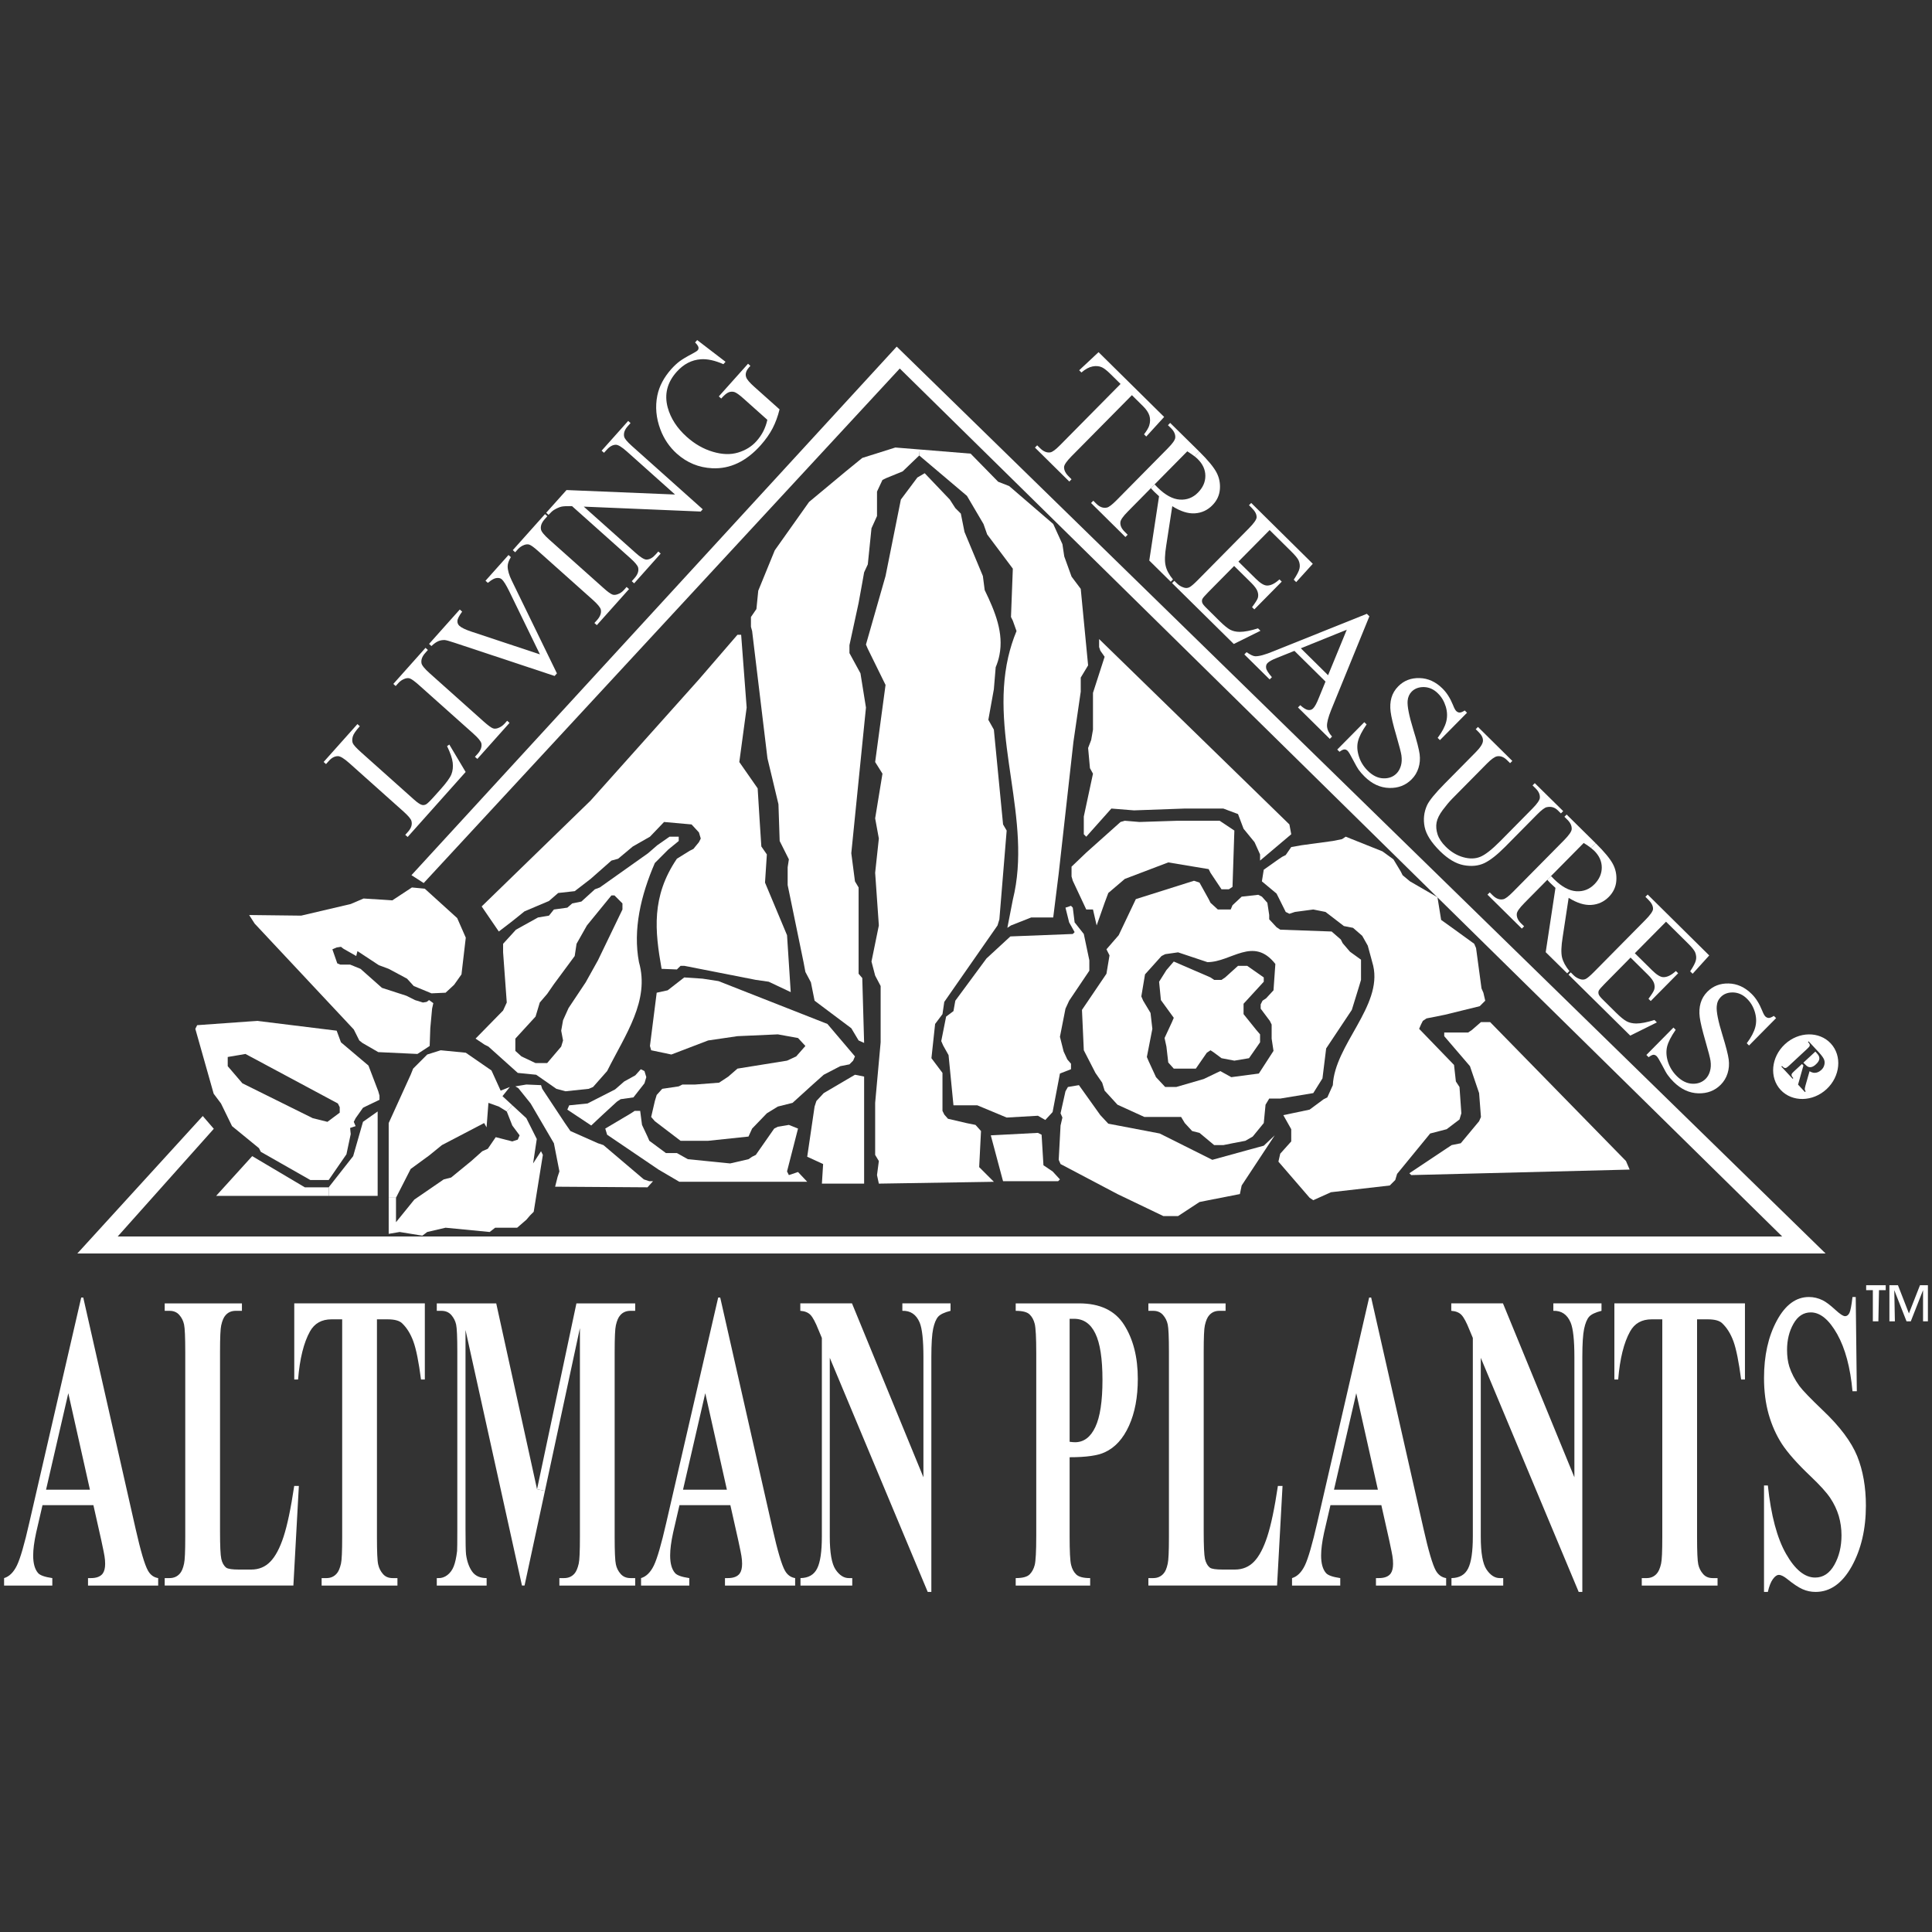 <?xml version="1.0" encoding="utf-8"?>
<!-- Generator: Adobe Illustrator 16.0.0, SVG Export Plug-In . SVG Version: 6.00 Build 0)  -->
<!DOCTYPE svg PUBLIC "-//W3C//DTD SVG 1.1//EN" "http://www.w3.org/Graphics/SVG/1.1/DTD/svg11.dtd">
<svg version="1.1" id="Layer_1" xmlns="http://www.w3.org/2000/svg" xmlns:xlink="http://www.w3.org/1999/xlink" x="0px" y="0px"
	 width="304px" height="304px" viewBox="0 0 304 304" enable-background="new 0 0 304 304" xml:space="preserve">
<rect x="0" y="0" width="304" height="304" fill="#333333" stroke="none"/>
<polygon fill="#FFFFFF" points="303.355,202.232 303.355,207.912 302.592,207.912 302.592,203.006 300.662,207.912 299.994,207.912 
	298.064,203.006 298.16,207.912 297.298,207.912 297.298,202.232 298.644,202.232 300.369,206.665 302.108,202.232 "/>
<polygon fill="#FFFFFF" points="296.718,202.232 296.718,203.006 295.659,203.006 295.562,207.912 294.692,207.912 294.692,203.006 
	293.64,203.006 293.64,202.232 "/>
<path fill="#FFFFFF" d="M293.598,236.913c0,3.706-0.754,6.896-2.238,9.571c-1.49,2.667-3.387,4.005-5.674,4.005
	c-0.723,0-1.407-0.143-2.049-0.428c-0.639-0.281-1.438-0.811-2.412-1.598c-0.536-0.436-0.987-0.654-1.326-0.654
	c-0.3,0-0.609,0.219-0.933,0.661c-0.323,0.441-0.591,1.116-0.794,2.019h-0.604v-16.752h0.604c0.494,4.714,1.458,8.304,2.87,10.775
	c1.412,2.474,2.934,3.716,4.573,3.716c1.26,0,2.27-0.668,3.019-1.996c0.752-1.33,1.126-2.885,1.126-4.656
	c0-1.047-0.146-2.058-0.429-3.045c-0.297-0.978-0.732-1.909-1.326-2.799c-0.584-0.881-1.625-2.03-3.119-3.45
	c-2.091-1.983-3.589-3.682-4.5-5.073c-0.903-1.399-1.598-2.957-2.088-4.681c-0.484-1.723-0.729-3.618-0.729-5.69
	c0-3.531,0.668-6.541,2.011-9.027c1.335-2.484,3.019-3.728,5.058-3.728c0.739,0,1.462,0.172,2.159,0.514
	c0.528,0.262,1.167,0.745,1.931,1.445c0.756,0.705,1.293,1.059,1.598,1.059c0.289,0,0.517-0.176,0.689-0.524
	c0.163-0.347,0.324-1.177,0.475-2.493h0.51l0.171,14.827h-0.681c-0.333-3.728-1.138-6.724-2.412-9
	c-1.284-2.268-2.661-3.406-4.148-3.406c-1.152,0-2.06,0.602-2.729,1.793c-0.675,1.187-1.007,2.559-1.007,4.107
	c0,0.979,0.116,1.856,0.352,2.62c0.329,1.026,0.854,2.04,1.577,3.046c0.531,0.717,1.765,1.991,3.689,3.832
	c2.694,2.55,4.497,4.962,5.423,7.229C293.144,231.399,293.598,233.999,293.598,236.913"/>
<path fill="#FFFFFF" d="M288.075,164.191c1.806,1.949,1.501,5.17-0.665,7.187c-2.18,2.014-5.411,2.067-7.225,0.119
	c-1.807-1.947-1.51-5.168,0.671-7.189C283.033,162.289,286.264,162.242,288.075,164.191 M287.063,167.541
	c0.077-0.309,0.051-0.601-0.068-0.876c-0.124-0.274-0.391-0.633-0.807-1.089l-1.599-1.719l-0.107,0.094
	c0.155,0.168,0.255,0.31,0.274,0.406c0.02,0.096,0.011,0.185-0.02,0.259c-0.045,0.087-0.177,0.228-0.409,0.448l-2.803,2.604
	c-0.228,0.212-0.388,0.333-0.471,0.36c-0.084,0.03-0.171,0.037-0.269,0.008c-0.09-0.027-0.222-0.131-0.38-0.305l-0.11,0.097
	l1.778,1.917l0.104-0.097c-0.158-0.173-0.247-0.31-0.267-0.405c-0.022-0.1-0.015-0.181,0.02-0.263
	c0.035-0.084,0.171-0.228,0.406-0.447l1.207-1.115l0.227,0.239l-0.846,3.006l1.081,1.17l0.116-0.108
	c-0.088-0.106-0.13-0.228-0.139-0.366c0-0.087,0.042-0.282,0.116-0.571l0.638-2.232c0.266,0.164,0.529,0.245,0.778,0.255
	c0.386,0,0.734-0.148,1.054-0.442C286.83,168.135,286.994,167.86,287.063,167.541"/>
<polygon fill="#FFFFFF" points="287.259,197.238 12.167,197.238 31.905,175.604 33.641,177.617 18.521,194.558 66.454,194.558 
	280.424,194.558 226.195,141.214 226.188,141.186 226.127,141.152 166.081,82.083 141.579,57.985 66.668,138.947 64.743,137.707 
	141.098,54.539 "/>
<path fill="#FFFFFF" d="M285.91,165.762c0.277,0.29,0.396,0.579,0.361,0.856c-0.035,0.274-0.213,0.566-0.547,0.866
	c-0.22,0.208-0.438,0.339-0.648,0.4c-0.204,0.058-0.391,0.05-0.562-0.024c-0.165-0.077-0.371-0.245-0.607-0.5l-0.145-0.15
	l1.884-1.745L285.91,165.762z"/>
<path fill="#FFFFFF" d="M279.469,160.201l-4.261,4.309l-0.355-0.354c0.701-0.937,1.149-1.79,1.349-2.565
	c0.194-0.77,0.165-1.563-0.083-2.374c-0.245-0.816-0.655-1.505-1.227-2.062c-0.639-0.641-1.37-0.965-2.177-0.994
	c-0.804-0.021-1.455,0.215-1.949,0.718c-0.38,0.383-0.594,0.86-0.636,1.442c-0.083,0.849,0.223,2.359,0.903,4.56
	c0.552,1.793,0.878,3.067,0.979,3.834c0.097,0.765,0.041,1.484-0.178,2.174c-0.216,0.69-0.574,1.284-1.068,1.782
	c-0.938,0.947-2.118,1.402-3.538,1.363c-1.417-0.04-2.714-0.642-3.877-1.792c-0.365-0.358-0.682-0.729-0.946-1.104
	c-0.167-0.22-0.454-0.722-0.861-1.516c-0.416-0.794-0.703-1.267-0.861-1.426c-0.155-0.153-0.324-0.229-0.502-0.229
	c-0.188,0.01-0.442,0.134-0.771,0.384l-0.352-0.354l4.258-4.31l0.352,0.352c-0.732,1.064-1.187,1.952-1.357,2.677
	c-0.165,0.717-0.123,1.502,0.142,2.351c0.273,0.849,0.732,1.604,1.4,2.266c0.772,0.76,1.586,1.158,2.444,1.192
	c0.845,0.034,1.549-0.228,2.098-0.779c0.305-0.31,0.532-0.708,0.668-1.19c0.146-0.484,0.176-1.043,0.084-1.662
	c-0.062-0.425-0.331-1.467-0.813-3.134c-0.481-1.67-0.778-2.902-0.881-3.712c-0.104-0.811-0.055-1.548,0.139-2.216
	c0.19-0.663,0.547-1.265,1.052-1.776c0.897-0.905,2.013-1.338,3.349-1.306c1.339,0.029,2.544,0.578,3.619,1.635
	c0.671,0.658,1.213,1.524,1.646,2.591c0.195,0.497,0.369,0.811,0.512,0.954c0.159,0.153,0.34,0.237,0.532,0.245
	c0.198,0.005,0.468-0.104,0.813-0.324L279.469,160.201z"/>
<path fill="#FFFFFF" d="M274.568,205.087v11.978h-0.6c-0.366-2.771-0.764-4.762-1.199-5.976c-0.441-1.212-1.039-2.176-1.811-2.902
	c-0.429-0.391-1.174-0.591-2.247-0.591h-1.678v34.266c0,2.293,0.064,3.73,0.19,4.299c0.129,0.574,0.377,1.074,0.755,1.504
	c0.374,0.436,0.884,0.648,1.528,0.648h0.752v1.174h-11.926v-1.174h0.758c0.66,0,1.189-0.235,1.598-0.697
	c0.286-0.31,0.517-0.834,0.687-1.586c0.125-0.529,0.187-1.917,0.187-4.168v-34.266h-1.677c-1.559,0-2.685,0.643-3.385,1.901
	c-0.987,1.77-1.612,4.293-1.877,7.567h-0.6v-11.978H274.568z"/>
<path fill="#FFFFFF" d="M268.947,150.34l-2.61,2.879l-0.388-0.379c0.521-0.785,0.826-1.377,0.907-1.779
	c0.091-0.398,0.039-0.813-0.136-1.246c-0.154-0.33-0.539-0.806-1.161-1.413l-3.409-3.371l-4.91,4.962l2.709,2.673
	c0.713,0.705,1.291,1.066,1.744,1.089c0.599,0.029,1.272-0.29,2.007-0.964l0.358,0.352l-4.314,4.367l-0.355-0.349
	c0.517-0.698,0.815-1.173,0.899-1.438c0.104-0.321,0.089-0.675-0.032-1.044c-0.133-0.373-0.457-0.813-0.982-1.328l-2.705-2.677
	l-4.073,4.127c-0.552,0.554-0.855,0.917-0.932,1.083c-0.067,0.173-0.074,0.351-0.021,0.544c0.058,0.193,0.255,0.46,0.602,0.802
	l2.119,2.098c0.711,0.705,1.277,1.16,1.695,1.38c0.413,0.221,0.91,0.332,1.497,0.34c0.752,0,1.71-0.186,2.867-0.555l0.386,0.381
	l-4.193,2.081l-9.712-9.592l0.351-0.36l0.448,0.45c0.302,0.297,0.653,0.502,1.061,0.626c0.297,0.099,0.587,0.081,0.849-0.04
	c0.268-0.134,0.7-0.497,1.31-1.113l8.048-8.145c0.801-0.81,1.207-1.39,1.233-1.735c0.021-0.476-0.228-0.973-0.752-1.488
	l-0.448-0.441l0.354-0.359L268.947,150.34z"/>
<polygon fill="#FFFFFF" points="255.848,182.688 256.424,184.034 222.055,184.9 221.763,184.611 228.411,180.181 229.848,179.891 
	232.737,176.423 233.027,175.755 232.737,171.999 231.298,167.762 227.25,163.041 227.25,162.465 231.008,162.465 231.586,162.081 
	233.027,160.829 234.474,160.829 "/>
<path fill="#FFFFFF" d="M253.772,135.921c0.445,0.826,0.63,1.716,0.555,2.681c-0.074,0.958-0.468,1.806-1.187,2.53
	c-0.762,0.771-1.687,1.19-2.755,1.258c-1.067,0.07-2.255-0.302-3.558-1.115l-0.942,6.189c-0.229,1.419-0.262,2.474-0.104,3.163
	c0.165,0.695,0.552,1.419,1.165,2.171l-0.352,0.356l-3.377-3.327l1.535-10.116c-0.32-0.289-0.578-0.538-0.771-0.724
	c-0.081-0.082-0.162-0.164-0.246-0.253c-0.09-0.098-0.181-0.193-0.271-0.297l0.587-0.593c0.119,0.109,0.214,0.214,0.294,0.303
	c0.087,0.09,0.152,0.158,0.207,0.213c1.193,1.172,2.339,1.798,3.462,1.875c1.115,0.076,2.067-0.291,2.867-1.096
	c0.771-0.786,1.157-1.668,1.157-2.639c0-0.971-0.4-1.856-1.199-2.646c-0.139-0.131-0.294-0.268-0.481-0.413l0.736-0.744l0.007,0.007
	C252.438,134.025,253.327,135.101,253.772,135.921"/>
<path fill="#FFFFFF" d="M251.996,205.087v1.172c-0.968,0.241-1.626,0.558-1.956,0.936c-0.338,0.389-0.59,1.015-0.777,1.883
	c-0.187,0.871-0.283,2.357-0.283,4.465v36.947h-0.573l-15.407-36.838v28.125c0,2.559,0.3,4.295,0.91,5.193
	c0.606,0.895,1.302,1.343,2.079,1.343h0.543v1.174h-8.143v-1.174c1.262-0.02,2.129-0.522,2.622-1.52
	c0.491-0.977,0.739-2.651,0.739-5.017v-31.25l-0.516-1.236c-0.481-1.213-0.907-2.012-1.275-2.39
	c-0.371-0.389-0.905-0.594-1.602-0.642v-1.172h8.135l11.238,27.365v-18.91c0-2.681-0.197-4.491-0.591-5.435
	c-0.538-1.276-1.447-1.891-2.722-1.849v-1.172H251.996z"/>
<path fill="#FFFFFF" d="M251.096,132.697l-0.736,0.744c-0.31-0.25-0.703-0.511-1.164-0.8l-5.143,5.204l-0.587,0.593l-3.612,3.658
	c-0.776,0.787-1.18,1.358-1.189,1.724c-0.034,0.504,0.184,0.986,0.66,1.456l0.493,0.481l-0.356,0.359l-5.41-5.341l0.356-0.358
	l0.472,0.469c0.529,0.523,1.087,0.729,1.652,0.612c0.319-0.06,0.838-0.447,1.539-1.163l8.051-8.146
	c0.771-0.786,1.17-1.366,1.185-1.725c0.027-0.508-0.198-0.998-0.675-1.475l-0.475-0.468l0.351-0.353L251.096,132.697z"/>
<path fill="#FFFFFF" d="M245.97,127.631l-0.361,0.358l-0.471-0.468c-0.491-0.49-1.085-0.661-1.761-0.51
	c-0.316,0.06-0.818,0.447-1.517,1.149l-5.029,5.088c-1.249,1.26-2.338,2.115-3.268,2.563c-0.938,0.44-2.02,0.552-3.246,0.324
	c-1.219-0.229-2.468-0.965-3.729-2.206c-1.37-1.358-2.179-2.625-2.419-3.805c-0.239-1.178-0.119-2.321,0.378-3.419
	c0.345-0.744,1.27-1.873,2.764-3.389l4.858-4.916c0.758-0.763,1.151-1.37,1.174-1.824c0.026-0.449-0.196-0.903-0.668-1.373
	l-0.471-0.461l0.352-0.358l5.41,5.349l-0.352,0.35l-0.475-0.469c-0.517-0.509-1.046-0.709-1.591-0.604
	c-0.374,0.075-0.903,0.455-1.599,1.157l-5.413,5.48c-0.481,0.488-0.984,1.087-1.521,1.805c-0.535,0.724-0.856,1.371-0.968,1.957
	c-0.108,0.585-0.059,1.213,0.153,1.875c0.221,0.667,0.648,1.316,1.295,1.949c0.82,0.814,1.736,1.365,2.738,1.647
	c1.004,0.283,1.9,0.262,2.691-0.061c0.789-0.324,1.841-1.151,3.167-2.488l5.021-5.087c0.773-0.778,1.166-1.356,1.186-1.722
	c0.03-0.509-0.189-1-0.676-1.475l-0.475-0.462l0.352-0.357L245.97,127.631z"/>
<path fill="#FFFFFF" d="M233.41,156.203l0.292,1.257l-0.871,0.866l-5.481,1.346l-2.89,0.576l-0.577,0.388l-0.291,0.577l-0.29,0.675
	l5.491,5.681l0.29,2.6l0.569,0.869l0.292,4.141l-0.292,0.968l-2.016,1.533l-2.599,0.676l-5.203,6.353l-0.291,0.968l-0.861,0.86
	l-9.25,1.059l-2.79,1.255l-0.576-0.386l-4.906-5.683l0.287-1.25l1.729-1.929v-1.923l-1.244-2.211l4.134-0.869l2.217-1.64
	l0.573-0.285l0.868-1.927c0.292-6.355,7.803-12.421,6.356-18.774l-0.372-1.386l-0.489-1.791l-0.871-1.545l-1.447-1.256l-1.439-0.282
	l-2.89-2.219l-1.93-0.385l-2.887,0.385l-0.868,0.289l-0.577-0.289l-1.15-2.31l-0.292-0.577l-2.308-1.924l0.292-1.833l0.295-0.207
	l2.013-1.427l0.577-0.385l0.573-0.291l0.866-1.253l1.643-0.291l4.905-0.667l1.448-0.291l0.576-0.386l5.778,2.31l1.729,1.253
	l1.158,1.924l0.291,0.579l1.156,0.963l4.265,2.468l0.068,0.062l0.571,3.537l1.741,1.246l3.462,2.509l0.293,0.676l0.858,6.352
	L233.41,156.203z"/>
<path fill="#FFFFFF" d="M230.834,112.151l-4.259,4.308l-0.359-0.352c0.702-0.93,1.15-1.785,1.351-2.563
	c0.193-0.772,0.168-1.564-0.081-2.377c-0.251-0.813-0.655-1.503-1.229-2.06c-0.639-0.642-1.37-0.966-2.177-0.995
	c-0.807-0.02-1.461,0.223-1.955,0.716c-0.374,0.387-0.586,0.871-0.636,1.443c-0.074,0.846,0.228,2.363,0.903,4.563
	c0.559,1.789,0.881,3.066,0.987,3.829c0.097,0.767,0.039,1.49-0.181,2.179c-0.222,0.688-0.571,1.282-1.069,1.777
	c-0.936,0.952-2.114,1.407-3.543,1.366c-1.42-0.042-2.708-0.641-3.871-1.792c-0.366-0.358-0.683-0.733-0.955-1.104
	c-0.153-0.221-0.445-0.725-0.858-1.518c-0.405-0.791-0.694-1.269-0.855-1.426c-0.158-0.152-0.321-0.228-0.508-0.22
	c-0.18,0-0.433,0.123-0.767,0.371l-0.358-0.352l4.26-4.307l0.361,0.352c-0.732,1.062-1.188,1.951-1.358,2.674
	c-0.176,0.716-0.126,1.501,0.144,2.35c0.26,0.846,0.729,1.606,1.4,2.266c0.767,0.766,1.581,1.158,2.432,1.193
	c0.854,0.034,1.554-0.222,2.109-0.78c0.303-0.31,0.522-0.71,0.667-1.192c0.146-0.481,0.168-1.032,0.084-1.66
	c-0.062-0.427-0.332-1.469-0.813-3.136c-0.493-1.661-0.78-2.902-0.884-3.708c-0.103-0.814-0.058-1.55,0.133-2.219
	c0.193-0.662,0.542-1.254,1.062-1.779c0.888-0.902,2.002-1.337,3.351-1.301c1.333,0.028,2.54,0.579,3.606,1.634
	c0.671,0.659,1.223,1.53,1.655,2.59c0.193,0.496,0.365,0.814,0.507,0.951c0.163,0.158,0.342,0.247,0.534,0.247
	c0.203,0.008,0.468-0.102,0.816-0.323L230.834,112.151z"/>
<path fill="#FFFFFF" d="M227.55,248.313v1.174h-11.044v-1.174h0.455c0.889,0,1.512-0.242,1.867-0.726
	c0.248-0.353,0.371-0.862,0.371-1.521c0-0.393-0.032-0.802-0.101-1.222c-0.022-0.2-0.193-1.026-0.503-2.481l-1.241-5.527h-8.008
	l-1.002,4.322c-0.316,1.454-0.468,2.645-0.468,3.596c0,1.251,0.255,2.174,0.771,2.765c0.302,0.352,1.049,0.619,2.242,0.794v1.174
	h-7.588v-1.174c0.814-0.242,1.489-0.903,2.019-1.994c0.522-1.086,1.171-3.326,1.952-6.734l8.164-35.42h0.316l8.242,36.407
	c0.777,3.464,1.429,5.651,1.931,6.554C226.313,247.81,226.852,248.202,227.55,248.313 M216.811,234.405l-3.404-15.186l-3.503,15.186
	H216.811z"/>
<polygon fill="#FFFFFF" points="226.188,141.186 226.195,141.214 226.127,141.152 "/>
<path fill="#FFFFFF" d="M215.472,96.977l-6.017,14.742c-0.475,1.185-0.688,2.047-0.648,2.576c0.043,0.534,0.307,1.069,0.789,1.606
	l-0.354,0.358l-5.004-4.941l0.354-0.357c0.521,0.468,0.942,0.723,1.259,0.758c0.319,0.034,0.572-0.048,0.772-0.256
	c0.27-0.27,0.566-0.813,0.891-1.642l1.054-2.575l-4.891-4.832l-2.833,1.138c-0.697,0.274-1.16,0.536-1.395,0.778
	c-0.193,0.186-0.27,0.448-0.228,0.772c0.042,0.323,0.349,0.805,0.912,1.453l-0.354,0.353l-3.983-3.935l0.352-0.352
	c0.621,0.427,1.076,0.641,1.378,0.641c0.613,0.013,1.563-0.25,2.854-0.787l14.692-5.893L215.472,96.977z M208.973,106.246
	l2.942-7.161l-7.229,2.922L208.973,106.246z"/>
<path fill="#FFFFFF" d="M214.155,151.007v3.178l-0.287,0.965l-1.159,3.756l-4.038,6.065l-0.581,4.713l-1.447,2.315l-5.195,0.86
	h-1.736l-0.579,0.965l-0.279,2.888l-1.739,2.125l-1.16,0.668l-2.019,0.386l-1.447,0.29h-1.438l-2.311-1.923l-1.158-0.29
	l-1.157-1.256l-0.576-0.957h-5.779l-4.235-1.931l-2.021-2.211l-0.387-1.255l-1.061-1.536l-1.829-3.563l-0.289-6.354l3.852-5.686
	l0.482-2.889l-0.482-0.957l1.925-2.219l2.701-5.679l9.146-2.887l0.869,0.289l1.442,2.598l0.29,0.579l1.154,1.055h2.024l0.284-0.671
	l1.442-1.35l2.607-0.29l0.576,0.29l0.858,0.966l0.292,1.924v0.675l1.157,1.248l0.579,0.384l8.085,0.289l1.444,1.256l0.292,0.579
	l1.153,1.345L214.155,151.007z M200.386,155.824l0.292-4.142c-3.468-4.431-6.934-0.289-10.688-0.289l-4.622-1.543l-2.023,0.288
	l-0.579,0.291l-2.598,2.887l-0.581,3.468l0.292,0.676l1.155,1.923l0.289,2.505l-0.865,4.429l0.287,0.676l1.152,2.498l1.447,1.547
	h1.736l4.33-1.258l2.604-1.246l1.729,0.957l4.337-0.571l2.305-3.563l-0.292-1.929v-2.215l-0.286-0.577l-1.44-1.924v-0.676
	l0.29-0.576l0.574-0.386L200.386,155.824z"/>
<path fill="#FFFFFF" d="M206.568,88.714l-2.612,2.881l-0.383-0.38c0.524-0.785,0.825-1.378,0.907-1.779
	c0.089-0.398,0.042-0.811-0.139-1.24c-0.15-0.337-0.536-0.806-1.157-1.419l-3.409-3.371l-4.908,4.963l2.709,2.673
	c0.71,0.704,1.286,1.069,1.744,1.09c0.599,0.036,1.264-0.29,2.003-0.964l0.359,0.352l-4.314,4.369l-0.356-0.351
	c0.515-0.697,0.816-1.171,0.903-1.434c0.099-0.324,0.087-0.669-0.045-1.04c-0.123-0.373-0.455-0.82-0.97-1.337l-2.708-2.674
	l-4.075,4.127c-0.552,0.56-0.863,0.918-0.931,1.088c-0.066,0.166-0.076,0.344-0.021,0.539c0.049,0.193,0.257,0.461,0.602,0.8
	l2.119,2.103c0.713,0.701,1.276,1.163,1.692,1.382c0.421,0.216,0.918,0.332,1.502,0.332c0.749,0,1.709-0.187,2.867-0.552
	l0.386,0.379l-4.198,2.081l-9.71-9.586l0.354-0.357l0.448,0.44c0.302,0.295,0.655,0.502,1.059,0.627
	c0.3,0.104,0.579,0.083,0.849-0.042c0.27-0.132,0.702-0.495,1.309-1.109l8.045-8.146c0.799-0.806,1.21-1.384,1.239-1.737
	c0.021-0.476-0.225-0.964-0.75-1.482l-0.45-0.447l0.352-0.352L206.568,88.714z"/>
<polygon fill="#FFFFFF" points="202.888,129.727 203.177,131.27 198.271,135.413 198.271,134.446 197.402,132.517 195.674,130.402 
	194.803,128.093 192.487,127.225 189.023,127.225 186.424,127.225 178.434,127.512 174.873,127.225 170.922,131.655 170.536,131.27 
	170.536,128.479 171.981,121.738 171.504,120.87 171.214,117.694 171.696,116.438 171.981,114.806 171.981,109.023 173.813,103.344 
	173.137,102.379 172.944,101.808 172.944,100.555 "/>
<path fill="#FFFFFF" d="M201.806,233.815l-0.86,15.671h-20.249v-1.174h0.765c0.664,0,1.2-0.235,1.607-0.697
	c0.298-0.31,0.515-0.834,0.674-1.586c0.123-0.529,0.188-1.917,0.188-4.168v-29.149c0-2.299-0.064-3.725-0.188-4.303
	c-0.121-0.574-0.371-1.076-0.75-1.502c-0.378-0.436-0.89-0.648-1.531-0.648h-0.765v-1.172h12.149v1.172h-0.984
	c-0.663,0-1.192,0.233-1.593,0.696c-0.287,0.309-0.515,0.841-0.683,1.586c-0.124,0.529-0.184,1.921-0.184,4.171v28.243
	c0,2.271,0.066,3.712,0.198,4.332c0.141,0.619,0.403,1.089,0.794,1.393c0.274,0.193,0.949,0.29,2.025,0.29h1.889
	c1.204,0,2.211-0.416,3.018-1.25c0.799-0.826,1.494-2.144,2.08-3.943c0.589-1.799,1.146-4.45,1.67-7.961H201.806z"/>
<polygon fill="#FFFFFF" points="200.579,178.646 195.377,186.535 195.095,187.886 190.182,188.849 188.739,189.138 185.367,191.35 
	183.054,191.35 175.833,187.886 166.878,183.163 166.588,182.498 166.878,177.098 167.17,175.846 166.878,175.178 167.652,171.712 
	168.038,171.037 169.768,170.747 173.137,175.468 174.391,176.811 182.476,178.354 190.758,182.498 196.356,180.957 
	198.853,180.276 "/>
<polygon fill="#FFFFFF" points="198.853,153.799 198.853,154.475 195.674,157.94 195.674,159.572 197.692,162.081 198.271,162.757 
	198.271,164.008 196.534,166.507 194.227,166.893 192.205,166.507 191.05,165.646 190.472,165.26 189.893,165.646 188.163,168.147 
	184.694,168.147 183.826,167.185 183.536,164.681 183.244,163.333 184.405,160.829 184.694,160.153 182.668,157.361 
	182.384,154.475 183.536,152.643 184.694,151.297 190.472,153.799 191.05,154.185 192.205,154.185 192.779,153.799 194.803,151.973 
	196.242,151.973 "/>
<polygon fill="#FFFFFF" points="194.227,130.69 193.935,139.547 193.357,139.933 192.205,139.933 190.472,137.334 190.182,136.755 
	183.826,135.7 176.988,138.299 174.391,140.512 173.813,142.055 172.558,145.618 171.981,143.11 170.922,143.11 170.43,142.055 
	168.803,138.589 168.607,137.913 168.607,136.369 170.922,134.157 176.315,129.339 176.988,129.146 179.299,129.339 
	185.271,129.146 191.915,129.146 "/>
<path fill="#FFFFFF" d="M191.398,74.302c0.442,0.821,0.628,1.715,0.552,2.674c-0.077,0.965-0.468,1.806-1.187,2.529
	c-0.76,0.779-1.683,1.199-2.755,1.269c-1.075,0.068-2.253-0.312-3.55-1.124l-0.952,6.194c-0.228,1.416-0.263,2.468-0.094,3.166
	c0.148,0.695,0.539,1.419,1.157,2.169l-0.351,0.359l-3.379-3.336l1.538-10.116c-0.324-0.289-0.576-0.53-0.771-0.723
	c-0.082-0.079-0.166-0.166-0.247-0.256c-0.092-0.095-0.181-0.193-0.271-0.295l0.587-0.593c0.116,0.118,0.21,0.22,0.297,0.303
	c0.081,0.088,0.151,0.158,0.205,0.213c1.188,1.171,2.343,1.8,3.459,1.875c1.11,0.076,2.069-0.291,2.861-1.098
	c0.777-0.784,1.166-1.658,1.166-2.631c0-0.971-0.401-1.853-1.203-2.646c-0.129-0.131-0.294-0.269-0.482-0.421l0.74-0.744
	l0.007,0.006C190.063,72.399,190.951,73.476,191.398,74.302"/>
<path fill="#FFFFFF" d="M188.72,71.071l-0.74,0.744c-0.314-0.241-0.7-0.51-1.162-0.8l-5.141,5.205l-0.587,0.593l-3.611,3.659
	c-0.779,0.785-1.178,1.364-1.19,1.723c-0.037,0.504,0.186,0.986,0.658,1.453l0.49,0.491l-0.352,0.359l-5.408-5.349l0.349-0.359
	l0.478,0.47c0.532,0.531,1.081,0.728,1.655,0.61c0.316-0.059,0.826-0.446,1.534-1.162l8.045-8.148
	c0.779-0.783,1.178-1.356,1.192-1.722c0.027-0.509-0.2-0.998-0.676-1.468l-0.478-0.468l0.349-0.357L188.72,71.071z"/>
<path fill="#FFFFFF" d="M183.178,65.605l-2.813,3.082l-0.352-0.345c0.448-0.585,0.718-1.053,0.821-1.392
	c0.166-0.544,0.171-1.063,0.027-1.543c-0.153-0.482-0.482-0.979-0.999-1.489l-1.757-1.737l-9.517,9.627
	c-0.752,0.766-1.139,1.324-1.158,1.684c-0.01,0.496,0.235,0.992,0.737,1.481l0.438,0.44l-0.35,0.359l-5.407-5.343l0.349-0.357
	l0.455,0.449c0.537,0.529,1.084,0.75,1.618,0.66c0.341-0.062,0.841-0.433,1.528-1.129l9.522-9.635l-1.52-1.501
	c-0.591-0.587-1.054-0.952-1.393-1.11c-0.433-0.207-0.938-0.255-1.494-0.145c-0.566,0.111-1.146,0.428-1.749,0.952l-0.354-0.352
	l3.048-2.847L183.178,65.605z"/>
<path fill="#FFFFFF" d="M176.887,208.478c1.433,2.262,2.147,5.093,2.147,8.48c0,2.878-0.46,5.332-1.383,7.376
	c-0.923,2.047-2.192,3.44-3.81,4.178c-1.091,0.522-2.939,0.784-5.536,0.784v12.399c0,2.414,0.074,3.936,0.237,4.557
	c0.15,0.625,0.426,1.131,0.816,1.502c0.4,0.371,1.122,0.559,2.179,0.559v1.174h-11.716v-1.174c1.076,0,1.806-0.193,2.191-0.581
	c0.379-0.378,0.648-0.881,0.805-1.494c0.15-0.616,0.237-2.128,0.237-4.542v-28.821c0-2.412-0.087-3.936-0.237-4.556
	c-0.156-0.626-0.426-1.129-0.819-1.502c-0.386-0.371-1.118-0.558-2.177-0.558v-1.172h9.984
	C173.095,205.087,175.459,206.217,176.887,208.478 M173.474,217.129c0-3.326-0.371-5.766-1.121-7.3
	c-0.745-1.549-1.863-2.317-3.35-2.317h-0.697v19.353c0.373,0.049,0.663,0.071,0.849,0.071c1.382,0,2.453-0.804,3.198-2.401
	C173.103,222.942,173.474,220.47,173.474,217.129"/>
<polygon fill="#FFFFFF" points="171.407,151.105 171.407,152.739 168.229,157.46 167.652,158.712 166.781,163.138 167.362,165.453 
	167.941,166.7 168.521,167.375 168.521,168.243 166.781,168.919 165.626,174.982 164.476,176.229 163.315,175.563 158.399,175.846 
	153.786,173.923 151.476,173.923 150.028,173.923 149.256,166.024 148.396,164.488 148.106,163.813 148.872,159.961 
	150.028,159.096 150.319,157.46 155.224,150.813 158.981,147.347 168.803,146.962 169.092,146.671 168.229,145.136 167.652,142.82 
	168.521,142.529 168.803,142.82 169.092,145.136 170.536,146.962 "/>
<path fill="#FFFFFF" d="M170.054,92.656l1.16,12.039l-1.16,1.923v2.218l-1.149,7.891l-2.316,20.704l-0.865,6.935h-2.311h-1.161
	l-3.174,1.252l-0.571,0.378l0.861-4.423c3.129-12.604-3.624-25.521-0.726-38.18c0.319-1.371,0.74-2.735,1.307-4.095l-0.581-1.632
	l-0.29-0.579l0.29-7.607l-4.04-5.391l-0.576-1.639l-2.604-4.426l-5.625-4.761l-1.881-1.592l0.076-0.944l8.009,0.654l4.334,4.424
	l1.729,0.676l6.935,5.969l1.447,3.177l0.289,1.928l1.148,3.177L170.054,92.656z"/>
<polygon fill="#FFFFFF" points="165.626,184.321 166.781,185.578 166.494,185.865 157.833,185.865 157.754,185.59 155.901,178.646 
	163.315,178.258 163.895,178.547 164.187,183.356 "/>
<path fill="#FFFFFF" d="M157.833,129.727l0.566,0.964l-1.147,13.963l-0.29,0.964l-6.643,9.532l-1.738,2.501l-0.281,1.922
	l-1.16,1.547l-0.579,5.388l1.738,2.315v5.97l0.281,0.579l0.58,0.665l2.887,0.676l1.447,0.292l0.868,0.964l-0.289,5.678l2.311,2.309
	l-18.097,0.289l-0.291-1.343l0.291-2.212l-0.581-0.965v-5.688v-2.501l0.863-9.527v-1.251v-7.607l-0.863-1.64l-0.578-2.212
	l1.159-5.68l-0.581-8.284l0.581-5.39l-0.581-3.176l1.151-7.03l-1.151-1.833l1.635-12.13l-2.792-5.677l-0.291-0.676l3.083-10.786
	l2.411-12.033l2.596-3.466l1.153-0.675l3.948,4.141l0.87,1.345l0.868,0.868l0.577,2.887l2.891,6.934l0.287,2.213
	c1.702,3.494,2.998,6.781,2.322,10.213c-0.123,0.634-0.313,1.275-0.591,1.922l-0.289,3.467l-0.868,4.811l0.868,1.544
	L157.833,129.727z"/>
<path fill="#FFFFFF" d="M149.567,205.087v1.172c-0.972,0.241-1.627,0.558-1.958,0.936c-0.331,0.389-0.593,1.015-0.777,1.883
	c-0.186,0.871-0.284,2.357-0.284,4.465v36.947h-0.571l-15.411-36.838v28.125c0,2.562,0.303,4.295,0.911,5.193
	c0.606,0.895,1.302,1.343,2.082,1.343h0.543v1.174h-8.146v-1.174c1.262-0.02,2.13-0.522,2.626-1.52
	c0.49-0.977,0.737-2.651,0.737-5.017v-31.25l-0.517-1.236c-0.482-1.213-0.905-2.012-1.274-2.39c-0.374-0.389-0.903-0.594-1.6-0.642
	v-1.172h8.132l11.241,27.365v-18.91c0-2.681-0.202-4.491-0.592-5.435c-0.538-1.276-1.447-1.891-2.724-1.849v-1.172H149.567z"/>
<polygon fill="#FFFFFF" points="144.716,70.727 144.64,71.67 142.034,74.172 139.437,75.233 138.857,75.516 137.997,77.35 
	137.997,81.202 137.128,83.124 136.549,88.804 135.969,90.057 135.679,91.697 135.102,94.874 133.661,101.517 133.661,102.765 
	135.393,105.943 136.259,111.339 133.951,134.254 134.529,138.685 135.102,139.643 135.102,151.297 135.102,153.22 135.679,153.896 
	135.969,164.103 135.102,163.717 133.951,161.792 131.222,159.746 128.175,157.46 127.597,154.571 126.729,152.937 126.437,151.394 
	125.495,146.818 123.937,139.257 123.937,136.467 124.129,135.218 122.682,132.332 122.489,126.549 121.525,122.504 120.76,119.327 
	118.39,99.664 118.347,99.298 118.161,98.631 118.161,97.086 119.022,95.831 119.312,92.946 121.911,86.59 127.306,78.981 
	130.772,76.096 133.082,74.172 135.679,72.056 140.883,70.417 "/>
<polygon fill="#FFFFFF" points="135.969,181.724 135.969,186.243 129.326,186.243 129.519,183.163 127.016,182.013 128.175,174.116 
	128.458,173.245 129.615,171.999 134.529,169.111 135.969,169.401 135.969,172.578 "/>
<polygon fill="#FFFFFF" points="130.194,161.119 134.529,166.225 134.24,166.893 133.661,167.475 132.214,167.762 129.615,169.111 
	127.886,170.65 124.709,173.535 122.393,174.116 120.663,175.178 118.347,177.58 117.775,178.837 111.422,179.505 107.087,179.505 
	103.042,176.423 102.461,175.755 103.042,173.245 103.331,172.291 104.2,171.326 106.797,170.94 107.377,170.65 109.395,170.65 
	113.15,170.358 114.599,169.401 116.04,168.147 123.84,166.893 125.281,166.225 126.729,164.582 125.57,163.333 122.393,162.757 
	116.04,163.041 111.422,163.717 105.64,165.928 102.461,165.26 102.269,164.582 103.331,156.203 105.06,155.824 107.666,153.799 
	110.553,153.992 113.054,154.378 "/>
<polygon fill="#FFFFFF" points="125.57,184.415 127.016,185.954 106.894,185.954 103.621,184.034 95.896,178.797 95.53,178.547 
	95.239,177.58 99.287,175.178 99.864,174.792 100.732,174.792 100.884,175.96 101.021,177.004 101.883,178.837 102.174,179.505 
	104.779,181.432 106.508,181.432 108.237,182.401 114.888,183.067 117.775,182.401 118.347,182.013 118.926,181.724 121.821,177.58 
	122.393,177.293 124.129,177.004 125.57,177.58 123.84,184.321 124.129,184.9 "/>
<path fill="#FFFFFF" d="M125.116,248.313v1.174h-11.041v-1.174h0.454c0.89,0,1.511-0.242,1.868-0.726
	c0.249-0.353,0.372-0.862,0.372-1.521c0-0.393-0.034-0.802-0.103-1.222c-0.02-0.2-0.193-1.026-0.503-2.481l-1.241-5.527h-8.007
	l-0.999,4.322c-0.318,1.454-0.469,2.645-0.469,3.596c0,1.251,0.255,2.174,0.772,2.765c0.302,0.352,1.046,0.619,2.24,0.794v1.174
	h-7.589v-1.174c0.814-0.242,1.49-0.903,2.019-1.994c0.524-1.086,1.172-3.326,1.952-6.734l8.166-35.42h0.318l8.241,36.407
	c0.786,3.464,1.428,5.651,1.937,6.554C123.882,247.81,124.42,248.202,125.116,248.313 M114.377,234.405l-3.404-15.186l-3.501,15.186
	H114.377z"/>
<path fill="#FFFFFF" d="M123.84,147.155l0.581,8.954l-3.466-1.635l-2.028-0.29l-5.616-1.104l-5.644-1.108h-0.579l-0.579,0.571
	l-2.406-0.096c-1.06-5.969-1.641-11.359,2.406-17.326l2.02-1.254l0.579-0.29l0.868-1.061l0.289-0.573l-0.289-0.963l-1.158-1.254
	l-4.328-0.387l-2.219,2.316l-2.695,1.536l-2.31,1.931l-1.059,0.291l-3.275,2.886l-2.501,1.924l-2.599,0.289l-1.446,1.254
	l-3.853,1.634l-1.922,1.542l-0.284,0.221l-1.839,1.411l-2.696-3.947l17.139-16.656l17.044-19.064l6.066-7.029h0.579l0.867,11.461
	l-1.156,8.566l2.887,4.142l0.291,4.721l0.288,4.423l0.868,1.255l-0.289,4.432L123.84,147.155z"/>
<path fill="#FFFFFF" d="M118.672,60.852l3.991,3.563c-0.27,1.095-0.636,2.094-1.097,2.984c-0.462,0.887-1.088,1.777-1.88,2.667
	c-2.274,2.542-4.816,3.75-7.622,3.612c-2.116-0.103-3.972-0.87-5.568-2.296c-1.158-1.041-2.021-2.31-2.585-3.81
	c-0.674-1.792-0.835-3.571-0.482-5.328c0.297-1.468,1.034-2.862,2.206-4.179c0.434-0.481,0.862-0.88,1.29-1.205
	c0.426-0.318,1.095-0.723,2.005-1.199c0.461-0.24,0.752-0.427,0.855-0.551c0.11-0.118,0.151-0.277,0.118-0.461
	c-0.042-0.194-0.216-0.449-0.532-0.765l0.332-0.373l4.458,3.417l-0.332,0.374c-1.35-0.586-2.521-0.842-3.535-0.773
	c-1.454,0.097-2.729,0.758-3.825,1.985c-1.488,1.667-1.956,3.529-1.413,5.581c0.468,1.725,1.474,3.281,3.02,4.66
	c1.254,1.118,2.611,1.895,4.087,2.331c1.467,0.44,2.79,0.481,3.976,0.124c1.185-0.359,2.151-0.959,2.887-1.787
	c0.436-0.489,0.8-1.012,1.084-1.57c0.281-0.564,0.496-1.158,0.632-1.792l-3.741-3.342c-0.668-0.6-1.159-0.945-1.455-1.035
	c-0.302-0.082-0.599-0.069-0.895,0.048c-0.302,0.116-0.689,0.441-1.171,0.979l-0.374-0.337l4.598-5.141l0.373,0.338l-0.228,0.247
	c-0.461,0.524-0.614,1.034-0.44,1.538C117.527,59.706,117.947,60.203,118.672,60.852"/>
<path fill="#FFFFFF" d="M110.574,80.133l-0.318,0.358l-18.399-0.773l8.132,7.257c0.799,0.719,1.378,1.077,1.736,1.077
	c0.49-0.013,0.971-0.276,1.435-0.799l0.425-0.476l0.373,0.331l-4.176,4.68l-0.373-0.338l0.413-0.461
	c0.518-0.579,0.711-1.131,0.594-1.668c-0.076-0.324-0.484-0.813-1.208-1.469l-9.2-8.213c-0.786-0.013-1.343,0.013-1.66,0.081
	c-0.326,0.076-0.718,0.242-1.179,0.518c-0.228,0.138-0.509,0.4-0.854,0.779l-0.373-0.332l3.199-3.576l17.077,0.704l-7.575-6.767
	c-0.805-0.718-1.384-1.069-1.749-1.063c-0.482,0.007-0.966,0.269-1.435,0.8l-0.419,0.461l-0.374-0.331l4.177-4.68l0.373,0.338
	l-0.426,0.476c-0.504,0.564-0.698,1.116-0.581,1.653c0.076,0.331,0.484,0.819,1.213,1.469L110.574,80.133z"/>
<path fill="#FFFFFF" d="M106.797,131.655v0.676l-1.641,1.343l-2.114,2.116c-2.213,5.107-3.468,10.496-2.502,15.604
	c1.729,6.066-2.124,11.363-5.01,17.139l-2.214,2.504l-0.674,0.289l-3.66,0.386l-1.438-0.386l-1.896-1.324l-1.283-0.891l-2.895-0.289
	l-4.616-4.142l-0.58-0.289l-1.446-0.964l4.335-4.424l0.576-1.257l-0.576-7.896v-1.345l2.024-2.219l3.466-1.921l1.73-0.291
	l0.772-0.964l2.115-0.291l0.773-0.667l1.438-0.292l2.123-1.929l0.774-0.29l7.601-5.389l1.447-1.255l1.922-1.343H106.797z
	 M97.942,143.11v-0.957l-1.253-1.256h-0.483l-3.852,4.72l-1.634,2.888l-0.291,1.924l-3.273,4.431l-1.061,1.535l-1.16,1.352
	l-0.667,2.214l-3.178,3.467v1.929l0.958,0.868l2.219,1.052h1.827l2.211-2.596l0.291-0.964l-0.291-1.539l0.291-1.641l0.867-1.922
	l2.694-4.044l1.931-3.466L97.942,143.11z"/>
<polygon fill="#FFFFFF" points="102.751,185.865 101.883,186.824 87.349,186.726 87.734,185.189 88.023,184.321 87.156,179.891 
	83.496,173.632 81.566,171.228 81.09,170.94 82.821,170.65 85.13,170.747 85.321,171.326 88.885,176.712 89.753,177.968 
	94.089,179.891 94.95,180.181 101.31,185.578 102.174,185.865 "/>
<polygon fill="#FFFFFF" points="101.407,168.533 101.696,169.49 101.407,170.458 99.67,172.674 97.653,172.959 97.073,173.345 
	94.765,175.468 93.028,177.098 89.271,174.599 89.561,173.923 92.449,173.632 96.784,171.42 98.223,170.168 99.961,169.208 
	100.829,168.243 "/>
<path fill="#FFFFFF" d="M99.947,248.313v1.174H88.018v-1.174h0.744c0.674,0,1.219-0.235,1.621-0.697
	c0.282-0.31,0.508-0.834,0.681-1.586c0.124-0.529,0.186-1.917,0.186-4.168v-32.888l-5.505,25.623l-1.241-0.269l6.196-29.241h9.248
	v1.172h-0.745c-0.674,0-1.218,0.233-1.618,0.703c-0.283,0.31-0.511,0.834-0.677,1.57c-0.129,0.538-0.192,1.93-0.192,4.18v29.149
	c0,2.293,0.063,3.73,0.192,4.299c0.119,0.574,0.373,1.074,0.758,1.504c0.387,0.436,0.896,0.648,1.537,0.648H99.947z"/>
<path fill="#FFFFFF" d="M98.976,92.696l-5.066,5.672L93.53,98.03l0.423-0.468c0.486-0.552,0.688-1.089,0.591-1.62
	c-0.062-0.336-0.488-0.861-1.275-1.564l-8.546-7.629c-0.661-0.594-1.137-0.945-1.424-1.048c-0.223-0.075-0.478-0.069-0.779,0.035
	c-0.409,0.145-0.752,0.379-1.035,0.689L81.063,86.9l-0.373-0.336l5.066-5.671l0.371,0.329l-0.425,0.482
	c-0.484,0.538-0.677,1.076-0.581,1.599c0.063,0.351,0.489,0.875,1.275,1.579l8.539,7.623c0.662,0.6,1.144,0.944,1.428,1.047
	c0.218,0.083,0.481,0.069,0.784-0.034c0.407-0.138,0.745-0.365,1.028-0.684l0.421-0.475L98.976,92.696z"/>
<path fill="#FFFFFF" d="M80.513,91.332l7.118,14.624l-0.365,0.408l-15.741-5.224c-0.813-0.27-1.331-0.415-1.557-0.429
	c-0.345-0.012-0.683,0.043-1.006,0.181c-0.324,0.137-0.683,0.392-1.076,0.766l-0.371-0.339l4.829-5.411l0.375,0.332
	c-0.483,0.662-0.732,1.15-0.743,1.47c-0.016,0.315,0.096,0.577,0.329,0.782c0.324,0.291,0.965,0.594,1.916,0.911l10.738,3.563
	l-4.844-9.959c-0.483-0.979-0.871-1.598-1.166-1.859c-0.187-0.165-0.448-0.234-0.793-0.2c-0.337,0.035-0.743,0.242-1.213,0.627
	c-0.034,0.027-0.097,0.077-0.177,0.139l-0.373-0.333l3.618-4.051l0.372,0.331c-0.331,0.544-0.504,1.034-0.504,1.46
	C79.886,89.746,80.098,90.485,80.513,91.332"/>
<path fill="#FFFFFF" d="M85.744,234.597l-3.207,14.89h-0.405l-8.884-40.216v31.255c0,2.196,0.027,3.549,0.083,4.058
	c0.151,1.095,0.462,1.99,0.95,2.685c0.484,0.696,1.248,1.045,2.29,1.045v1.174h-7.843v-1.174h0.242
	c0.508,0.02,0.984-0.142,1.427-0.478c0.439-0.343,0.771-0.8,0.997-1.37c0.228-0.571,0.406-1.378,0.53-2.411
	c0.021-0.244,0.035-1.369,0.035-3.363v-27.979c0-2.299-0.063-3.725-0.187-4.296c-0.124-0.573-0.385-1.068-0.763-1.506
	c-0.387-0.433-0.903-0.651-1.551-0.651h-0.73v-1.172h9.353l6.422,29.241L85.744,234.597z"/>
<polygon fill="#FFFFFF" points="85.13,181.145 85.419,181.724 83.978,190.677 83.4,191.253 82.821,191.931 81.373,193.181 
	77.915,193.181 77.047,193.854 70.113,193.181 67.224,193.854 66.454,194.432 62.89,193.854 61.161,194.145 61.161,188.463 
	62.31,188.463 62.31,192.316 65.198,188.752 69.823,185.578 70.981,185.286 74.157,182.688 75.888,181.145 76.756,180.757 
	78.004,178.933 80.609,179.602 81.47,179.319 81.76,178.646 80.609,177.098 79.739,174.889 80.629,173.923 82.821,175.947 
	84.461,179.223 83.882,183.067 "/>
<polygon fill="#FFFFFF" points="80.629,173.923 79.739,174.889 78.487,174.116 76.854,173.535 76.562,177.387 76.177,176.712 
	69.534,180.181 67.515,181.822 64.619,183.936 62.31,188.463 61.161,188.463 61.161,176.712 64.619,169.111 65.006,168.147 
	67.224,165.928 69.34,165.26 73.29,165.646 77.334,168.437 78.776,171.613 80.223,171.037 79.065,172.481 "/>
<path fill="#FFFFFF" d="M80.174,113.746l-5.064,5.67l-0.381-0.331l0.429-0.47c0.488-0.55,0.681-1.087,0.591-1.618
	c-0.069-0.345-0.495-0.87-1.281-1.572l-8.539-7.623c-0.668-0.593-1.143-0.943-1.434-1.047c-0.221-0.082-0.476-0.068-0.771,0.028
	c-0.413,0.152-0.758,0.378-1.041,0.695l-0.42,0.468l-0.373-0.33l5.066-5.679l0.37,0.337l-0.419,0.475
	c-0.483,0.546-0.675,1.075-0.586,1.606c0.064,0.345,0.49,0.869,1.276,1.572l8.538,7.629c0.668,0.592,1.144,0.942,1.433,1.047
	c0.215,0.082,0.477,0.069,0.78-0.034c0.407-0.147,0.744-0.373,1.028-0.683l0.427-0.475L80.174,113.746z"/>
<polygon fill="#FFFFFF" points="71.939,144.461 73.29,147.54 72.615,153.316 71.456,154.957 70.113,156.203 67.894,156.302 
	65.102,155.149 64.047,153.992 61.161,152.448 59.616,151.874 56.246,149.657 56.052,150.429 54.034,149.278 53.649,148.981 
	52.973,149.084 52.298,149.375 53.07,151.586 53.552,151.779 55.089,151.779 56.729,152.448 60.099,155.438 63.952,156.686 
	65.295,157.361 66.549,157.747 67.129,157.65 67.515,157.361 68.183,157.846 67.99,158.712 67.707,161.792 67.61,164.582 
	66.728,165.163 65.681,165.839 59.52,165.55 57.02,164.103 56.537,163.717 55.668,161.987 40.071,145.33 39.203,143.979 
	47.39,144.075 55.185,142.247 57.211,141.38 61.733,141.67 64.813,139.643 66.584,139.809 66.838,139.836 "/>
<path fill="#FFFFFF" d="M70.699,117.154l2.57,4.316l-9.125,10.227l-0.378-0.332l0.447-0.502c0.495-0.558,0.677-1.117,0.529-1.676
	c-0.081-0.323-0.496-0.81-1.239-1.482l-8.539-7.629c-0.82-0.729-1.419-1.095-1.785-1.095c-0.51,0-0.993,0.25-1.435,0.752
	l-0.446,0.496l-0.374-0.336l5.314-5.956l0.379,0.336c-0.626,0.69-0.998,1.229-1.109,1.627c-0.11,0.4-0.11,0.746,0,1.034
	c0.118,0.283,0.558,0.771,1.338,1.466l8.311,7.424c0.538,0.484,0.958,0.757,1.248,0.833c0.207,0.048,0.421,0.016,0.627-0.088
	c0.206-0.104,0.696-0.58,1.453-1.434l0.862-0.965c0.902-1.008,1.46-1.786,1.68-2.329c0.215-0.539,0.283-1.152,0.208-1.827
	c-0.076-0.677-0.373-1.544-0.889-2.612L70.699,117.154z"/>
<path fill="#FFFFFF" d="M66.847,205.087v11.978h-0.602c-0.357-2.771-0.757-4.762-1.199-5.976c-0.44-1.212-1.04-2.176-1.806-2.902
	c-0.434-0.391-1.178-0.591-2.254-0.591h-1.674v34.266c0,2.293,0.061,3.73,0.193,4.299c0.124,0.574,0.379,1.074,0.75,1.504
	c0.373,0.436,0.884,0.648,1.531,0.648h0.75v1.174H50.608v-1.174h0.76c0.662,0,1.19-0.235,1.598-0.697
	c0.289-0.31,0.517-0.834,0.689-1.586c0.123-0.529,0.187-1.917,0.187-4.168v-34.266h-1.681c-1.552,0-2.681,0.643-3.386,1.901
	c-0.984,1.77-1.611,4.293-1.873,7.567h-0.6v-11.978H66.847z"/>
<path fill="#FFFFFF" d="M59.712,172.385v0.668l-2.018,0.967l-0.579,0.29l-1.158,1.638l-0.289,0.574l0.289,0.675l-0.868,0.289
	l0.096,0.965l-0.673,3.177l-2.793,4.048h-2.887l-7.794-4.437l-0.29-0.575l-4.237-3.467l-1.738-3.564l-1.152-1.536l-2.887-10.208
	l0.29-0.576l9.434-0.676l12.516,1.542l0.676,1.83l4.328,3.66l1.543,4.044L59.712,172.385z M53.455,175.079v-0.866l-0.289-0.581
	l-14.543-7.793l-2.791,0.478v1.445l0.579,0.675l1.73,2.021l11.074,5.489l2.308,0.574L53.455,175.079z"/>
<polygon fill="#FFFFFF" points="59.424,174.889 59.424,188.173 51.718,188.173 51.718,186.824 55.571,181.916 57.115,176.521 "/>
<polygon fill="#FFFFFF" points="51.718,186.824 51.718,188.173 34.007,188.173 39.685,181.916 47.963,186.824 "/>
<path fill="#FFFFFF" d="M47.025,233.815l-0.861,15.671H25.916v-1.174h0.766c0.662,0,1.199-0.235,1.605-0.697
	c0.29-0.31,0.519-0.834,0.675-1.586c0.125-0.529,0.187-1.917,0.187-4.168v-29.149c0-2.299-0.062-3.725-0.187-4.303
	c-0.125-0.574-0.372-1.076-0.75-1.502c-0.38-0.436-0.89-0.648-1.53-0.648h-0.766v-1.172h12.151v1.172h-0.985
	c-0.663,0-1.192,0.233-1.593,0.696c-0.288,0.309-0.515,0.841-0.681,1.586c-0.124,0.529-0.186,1.921-0.186,4.171v28.243
	c0,2.271,0.062,3.712,0.199,4.332c0.131,0.619,0.399,1.089,0.785,1.393c0.284,0.193,0.959,0.29,2.026,0.29h1.895
	c1.207,0,2.212-0.416,3.013-1.25c0.806-0.826,1.501-2.144,2.088-3.943c0.585-1.799,1.144-4.45,1.667-7.961H47.025z"/>
<path fill="#FFFFFF" d="M24.889,248.313v1.174h-11.04v-1.174h0.454c0.89,0,1.509-0.242,1.868-0.726
	c0.248-0.353,0.373-0.862,0.373-1.521c0-0.393-0.034-0.802-0.104-1.222c-0.021-0.2-0.193-1.026-0.502-2.481l-1.241-5.527H6.688
	l-0.999,4.322c-0.317,1.454-0.469,2.645-0.469,3.596c0,1.251,0.256,2.174,0.773,2.765c0.302,0.352,1.046,0.619,2.238,0.794v1.174
	H0.644v-1.174c0.812-0.242,1.489-0.903,2.02-1.994c0.524-1.086,1.179-3.326,1.95-6.734l8.166-35.42h0.319l8.241,36.407
	c0.786,3.464,1.427,5.651,1.937,6.554C23.657,247.81,24.192,248.202,24.889,248.313 M14.151,234.405l-3.404-15.186l-3.501,15.186
	H14.151z"/>
</svg>
